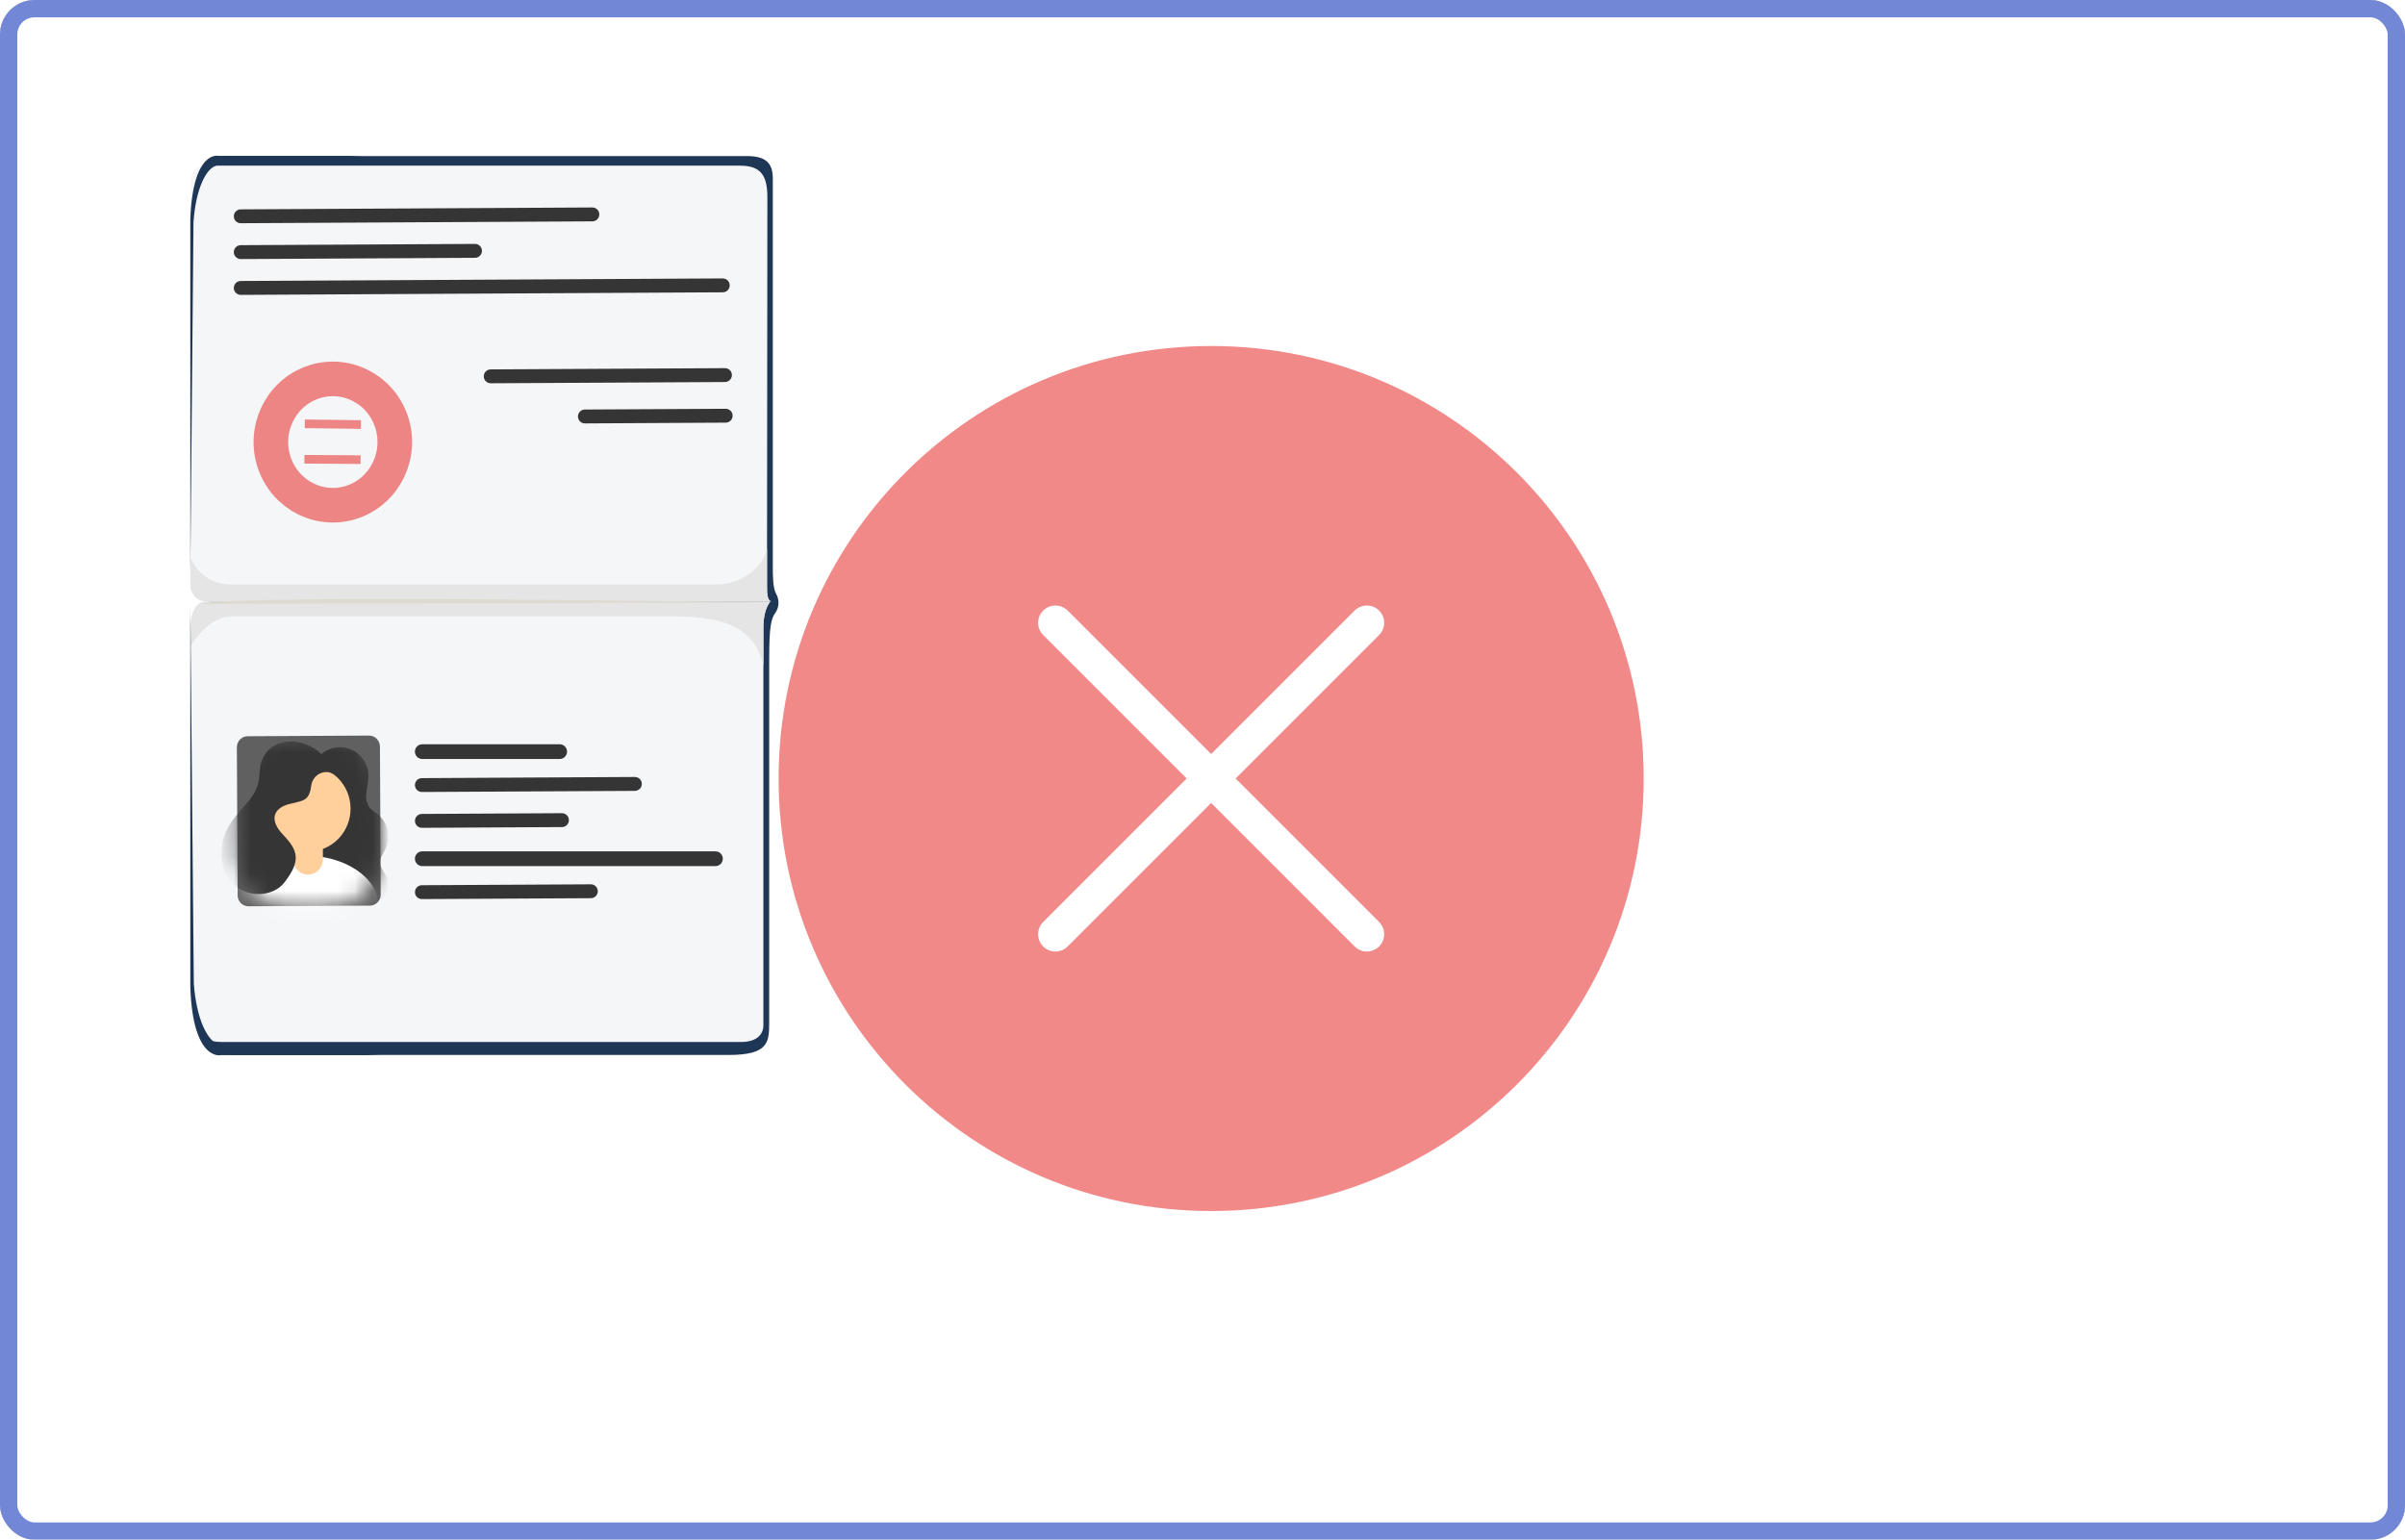 <svg viewBox="0 0 139 89" fill="none" xmlns="http://www.w3.org/2000/svg">
<g clip-path="url(#clip0)">
<g filter="url(#filter0_d)">
<rect width="139" height="89" rx="2" fill="url(#paint0_linear)"/>
<rect width="139" height="89" rx="2" fill="white"/>
<rect x="0.5" y="0.5" width="138" height="88" rx="1.5" stroke="#7287D5"/>
</g>
<g clip-path="url(#clip1)">
<path d="M12.047 60.231C12.221 60.459 12.443 60.645 12.697 60.774C12.95 60.903 13.229 60.973 13.512 60.979H42.111C44.372 60.979 44.456 60.274 44.456 59.164C44.456 58.054 44.456 40.144 44.456 38.181C44.456 36.217 44.56 35.768 44.812 35.427C44.922 35.266 44.985 35.075 44.993 34.878C45 34.681 44.952 34.486 44.853 34.317C44.665 33.975 44.665 33.249 44.665 32.716C44.665 32.182 44.665 17.603 44.665 15.361C44.665 13.12 44.665 11.156 44.665 10.323C44.665 9.491 44.33 9.021 43.178 9.021H13.575C12.591 9 12.151 8.957 12.151 9.832C12.151 10.708 12.047 60.231 12.047 60.231Z" fill="#1F3756"/>
<path d="M11 38.309C11 38.309 11 37.263 11 36.345C11 35.427 11.335 34.786 11.858 34.786H44.519C44.519 34.786 44.121 35.192 44.121 36.238C44.121 37.284 44.121 52.376 44.121 54.34C44.121 55.45 44.121 58.865 44.121 59.271C44.121 59.676 43.87 60.231 42.802 60.231H12.863C12.068 60.231 11 60.018 11 58.289C11 56.56 11 38.309 11 38.309Z" fill="#F5F6F8"/>
<path d="M11.858 34.765C11.616 34.743 11.391 34.627 11.231 34.44C11.071 34.253 10.988 34.01 11 33.762C11 32.844 11.021 11.049 11.021 10.537C11.021 10.024 11.188 9.576 11.963 9.576H42.781C44.016 9.576 44.351 10.195 44.351 11.412C44.351 12.629 44.33 33.377 44.33 33.868C44.33 34.359 44.33 34.744 44.602 34.744L11.858 34.765Z" fill="#F5F6F8"/>
<g style="mix-blend-mode:multiply">
<g style="mix-blend-mode:multiply">
<path d="M11 36.323C11 36.665 11 37.028 11 37.348C11.461 36.708 12.214 35.619 13.47 35.619H38.594C41.922 35.619 43.555 36.238 44.121 38.458C44.121 37.263 44.121 36.43 44.121 36.217C44.121 35.171 44.519 34.765 44.519 34.765H11.858C11.356 34.765 11 35.405 11 36.323Z" fill="#E5E5E5"/>
</g>
</g>
<g style="mix-blend-mode:multiply">
<g style="mix-blend-mode:multiply">
<path d="M41.483 33.783H13.387C12.878 33.803 12.375 33.662 11.948 33.379C11.521 33.096 11.189 32.686 11 32.204C11 33.079 11 33.634 11 33.762C10.988 34.01 11.071 34.253 11.231 34.44C11.391 34.627 11.616 34.743 11.858 34.765H44.602C44.33 34.765 44.33 34.146 44.33 33.89C44.33 33.634 44.33 32.972 44.33 31.713C43.995 33.057 42.571 33.783 41.483 33.783Z" fill="#E5E5E5"/>
</g>
</g>
<g style="mix-blend-mode:multiply">
<path d="M11.649 34.915L44.309 34.829C44.309 34.829 13.324 34.317 11.649 34.915Z" fill="#DDDBD1"/>
</g>
<path opacity="0.8" d="M11.544 59.804H11.565L11.607 59.847L11.67 59.89L11.837 59.975L12.089 60.061L12.424 60.125L12.821 60.167L12.424 60.125L12.089 60.039L11.858 60.018L11.691 59.911L11.628 59.869L11.586 59.826L11.544 59.804Z" fill="white"/>
<path d="M21 9.01H12.632C12.632 9.01 11.163 8.632 11 12.622V33L11.183 12.837C11.244 11.941 11.418 11.126 11.678 10.527C11.938 9.929 12.268 9.584 12.612 9.549L21 9.01Z" fill="#1F3756"/>
<path d="M22 60.99H12.777C12.777 60.99 11.157 61.398 11 57.077V35L11.202 56.843C11.269 57.814 11.461 58.697 11.748 59.345C12.034 59.993 12.397 60.367 12.777 60.406L22 60.99Z" fill="#1F3756"/>
<path d="M20.648 29.639C22.862 28.844 24.025 26.37 23.245 24.113C22.466 21.855 20.039 20.67 17.825 21.465C15.611 22.26 14.448 24.734 15.228 26.991C16.008 29.249 18.434 30.434 20.648 29.639Z" stroke="#ED8585" stroke-width="0.5" stroke-miterlimit="10"/>
<path d="M20.426 28.995C22.291 28.325 23.27 26.241 22.614 24.339C21.957 22.438 19.913 21.439 18.048 22.109C16.183 22.779 15.203 24.863 15.86 26.764C16.517 28.666 18.561 29.665 20.426 28.995Z" stroke="#ED8585" stroke-width="2" stroke-miterlimit="10"/>
<path d="M17.616 24.497L20.861 24.54" stroke="#ED8585" stroke-width="0.5" stroke-miterlimit="10"/>
<path d="M17.594 26.547L20.839 26.568" stroke="#ED8585" stroke-width="0.5" stroke-miterlimit="10"/>
<path d="M34.235 11.992L13.913 12.101C13.692 12.102 13.513 12.283 13.514 12.504C13.515 12.726 13.696 12.905 13.917 12.903L34.239 12.795C34.461 12.794 34.639 12.613 34.638 12.392C34.637 12.17 34.456 11.991 34.235 11.992Z" fill="#353535"/>
<path d="M27.452 14.099L13.913 14.171C13.692 14.173 13.513 14.353 13.514 14.575C13.515 14.797 13.696 14.975 13.917 14.974L27.456 14.902C27.677 14.901 27.856 14.72 27.855 14.498C27.854 14.277 27.673 14.098 27.452 14.099Z" fill="#353535"/>
<path d="M41.772 16.093L13.913 16.242C13.692 16.243 13.513 16.424 13.514 16.646C13.515 16.867 13.696 17.046 13.917 17.045L41.776 16.896C41.997 16.895 42.176 16.714 42.175 16.493C42.174 16.271 41.993 16.092 41.772 16.093Z" fill="#353535"/>
<path d="M41.897 21.28L28.359 21.352C28.137 21.353 27.959 21.534 27.96 21.755C27.961 21.977 28.141 22.156 28.363 22.154L41.901 22.082C42.123 22.081 42.302 21.9 42.301 21.679C42.3 21.457 42.119 21.278 41.897 21.28Z" fill="#353535"/>
<path d="M41.939 23.628L33.802 23.671C33.581 23.672 33.402 23.853 33.403 24.075C33.404 24.296 33.585 24.475 33.806 24.474L41.943 24.43C42.165 24.429 42.344 24.248 42.343 24.027C42.342 23.805 42.161 23.626 41.939 23.628Z" fill="#353535"/>
<path d="M21.328 42.518L14.315 42.556C13.968 42.557 13.688 42.846 13.69 43.199L13.734 51.748C13.735 52.102 14.018 52.387 14.365 52.385L21.378 52.348C21.725 52.346 22.005 52.058 22.003 51.704L21.959 43.155C21.957 42.801 21.675 42.516 21.328 42.518Z" fill="#606060"/>
<mask id="mask0" mask-type="alpha" maskUnits="userSpaceOnUse" x="13" y="42" width="9" height="11">
<path d="M18.956 42.53L16.692 42.542C15.035 42.551 13.699 43.901 13.708 45.558L13.727 49.411C13.736 51.068 15.086 52.404 16.743 52.395L19.006 52.383C20.663 52.374 21.999 51.024 21.991 49.367L21.971 45.514C21.962 43.857 20.612 42.521 18.956 42.53Z" fill="#5E9BC9"/>
</mask>
<g mask="url(#mask0)">
<path d="M18.349 43.83C18.56 43.556 18.85 43.356 19.178 43.258C19.506 43.159 19.856 43.166 20.18 43.278C20.503 43.391 20.785 43.603 20.986 43.885C21.186 44.167 21.296 44.506 21.3 44.855C21.275 45.17 21.233 45.483 21.175 45.794C21.146 45.948 21.147 46.108 21.18 46.261C21.212 46.416 21.274 46.561 21.363 46.69C21.509 46.836 21.671 46.965 21.845 47.075C22.117 47.304 22.31 47.617 22.393 47.968C22.476 48.318 22.445 48.686 22.305 49.017C22.18 49.294 21.95 49.572 21.97 49.892C21.991 50.212 22.284 50.49 22.41 50.81C22.461 51.002 22.461 51.204 22.409 51.395C22.358 51.587 22.257 51.761 22.117 51.899C21.838 52.172 21.501 52.377 21.133 52.496C20.589 52.71 19.898 52.838 19.458 52.454C19.018 52.07 19.039 51.771 18.872 51.408C18.704 51.045 18.39 50.661 17.993 50.661" fill="#353535"/>
<path d="M17.626 55.259C19.973 55.259 21.876 53.959 21.876 52.356C21.876 50.752 19.973 49.453 17.626 49.453C15.279 49.453 13.376 50.752 13.376 52.356C13.376 53.959 15.279 55.259 17.626 55.259Z" fill="white"/>
<path d="M16.946 47.907V49.679C16.946 49.794 16.968 49.908 17.011 50.014C17.054 50.12 17.118 50.216 17.197 50.298C17.277 50.379 17.372 50.443 17.476 50.487C17.58 50.531 17.692 50.554 17.804 50.554C17.917 50.554 18.029 50.531 18.133 50.487C18.237 50.443 18.332 50.379 18.411 50.298C18.491 50.216 18.554 50.12 18.597 50.014C18.64 49.908 18.663 49.794 18.663 49.679V47.907H16.946Z" fill="#FFCF9C"/>
<path d="M17.845 49.218C19.186 49.211 20.268 48.097 20.261 46.729C20.253 45.362 19.16 44.259 17.819 44.266C16.478 44.273 15.396 45.388 15.403 46.755C15.411 48.123 16.503 49.225 17.845 49.218Z" fill="#FFCF9C"/>
<path d="M18.83 43.894C17.867 42.57 15.732 42.442 15.145 43.937C14.831 44.748 15.292 45.281 14.203 46.498C13.68 47.096 13.01 47.8 12.863 48.697C12.361 51.792 15.418 52.304 16.422 51.024C17.427 49.743 17.218 49.145 16.36 48.249C15.501 47.352 15.857 46.69 16.716 46.477C17.574 46.263 17.867 46.306 17.993 45.388C18.01 45.27 18.051 45.156 18.113 45.054C18.174 44.952 18.255 44.863 18.351 44.794C18.447 44.724 18.555 44.675 18.669 44.648C18.784 44.622 18.903 44.62 19.018 44.641C19.835 44.855 20.61 45.965 20.233 47.715L20.882 46.605L20.233 44.321" fill="#353535"/>
</g>
<path d="M32.346 43.019H24.407C24.171 43.019 23.98 43.21 23.98 43.445C23.98 43.681 24.171 43.872 24.407 43.872H32.346C32.582 43.872 32.773 43.681 32.773 43.445C32.773 43.21 32.582 43.019 32.346 43.019Z" fill="#353535"/>
<path d="M36.691 44.911L24.381 44.977C24.16 44.978 23.981 45.158 23.982 45.38C23.983 45.602 24.164 45.781 24.386 45.779L36.695 45.714C36.917 45.712 37.096 45.532 37.095 45.31C37.093 45.089 36.913 44.91 36.691 44.911Z" fill="#353535"/>
<path d="M32.477 47.004L24.381 47.047C24.16 47.048 23.981 47.229 23.982 47.451C23.983 47.672 24.164 47.851 24.386 47.85L32.481 47.807C32.702 47.805 32.881 47.625 32.88 47.403C32.879 47.181 32.698 47.003 32.477 47.004Z" fill="#353535"/>
<path d="M41.349 49.209H24.407C24.171 49.209 23.98 49.4 23.98 49.636C23.98 49.872 24.171 50.063 24.407 50.063H41.349C41.585 50.063 41.776 49.872 41.776 49.636C41.776 49.4 41.585 49.209 41.349 49.209Z" fill="#353535"/>
<path d="M34.146 51.115L24.381 51.167C24.16 51.168 23.981 51.349 23.982 51.57C23.983 51.792 24.164 51.971 24.386 51.969L34.15 51.917C34.372 51.916 34.551 51.736 34.55 51.514C34.548 51.292 34.368 51.114 34.146 51.115Z" fill="#353535"/>
</g>
<g opacity="0.7">
<path d="M70 70C83.807 70 95 58.807 95 45C95 31.193 83.807 20 70 20C56.193 20 45 31.193 45 45C45 58.807 56.193 70 70 70Z" fill="#EB5757"/>
<path d="M61 54L70 45L79 36" stroke="white" stroke-width="2" stroke-miterlimit="10" stroke-linecap="round"/>
<path d="M61 36L70 45L79 54" stroke="white" stroke-width="2" stroke-miterlimit="10" stroke-linecap="round"/>
</g>
</g>
<defs>
<filter id="filter0_d" x="-20" y="-20" width="179" height="129" filterUnits="userSpaceOnUse" color-interpolation-filters="sRGB">
<feFlood flood-opacity="0" result="BackgroundImageFix"/>
<feColorMatrix in="SourceAlpha" type="matrix" values="0 0 0 0 0 0 0 0 0 0 0 0 0 0 0 0 0 0 127 0"/>
<feOffset/>
<feGaussianBlur stdDeviation="10"/>
<feColorMatrix type="matrix" values="0 0 0 0 0 0 0 0 0 0 0 0 0 0 0 0 0 0 0.15 0"/>
<feBlend mode="normal" in2="BackgroundImageFix" result="effect1_dropShadow"/>
<feBlend mode="normal" in="SourceGraphic" in2="effect1_dropShadow" result="shape"/>
</filter>
<linearGradient id="paint0_linear" x1="139" y1="89" x2="0" y2="89" gradientUnits="userSpaceOnUse">
<stop stop-color="#2D2D2D"/>
<stop offset="1" stop-color="#4C4C4C"/>
</linearGradient>
<clipPath id="clip0">
<rect width="139" height="89" fill="white"/>
</clipPath>
<clipPath id="clip1">
<rect width="34" height="52" fill="white" transform="translate(11 9)"/>
</clipPath>
</defs>
</svg>
